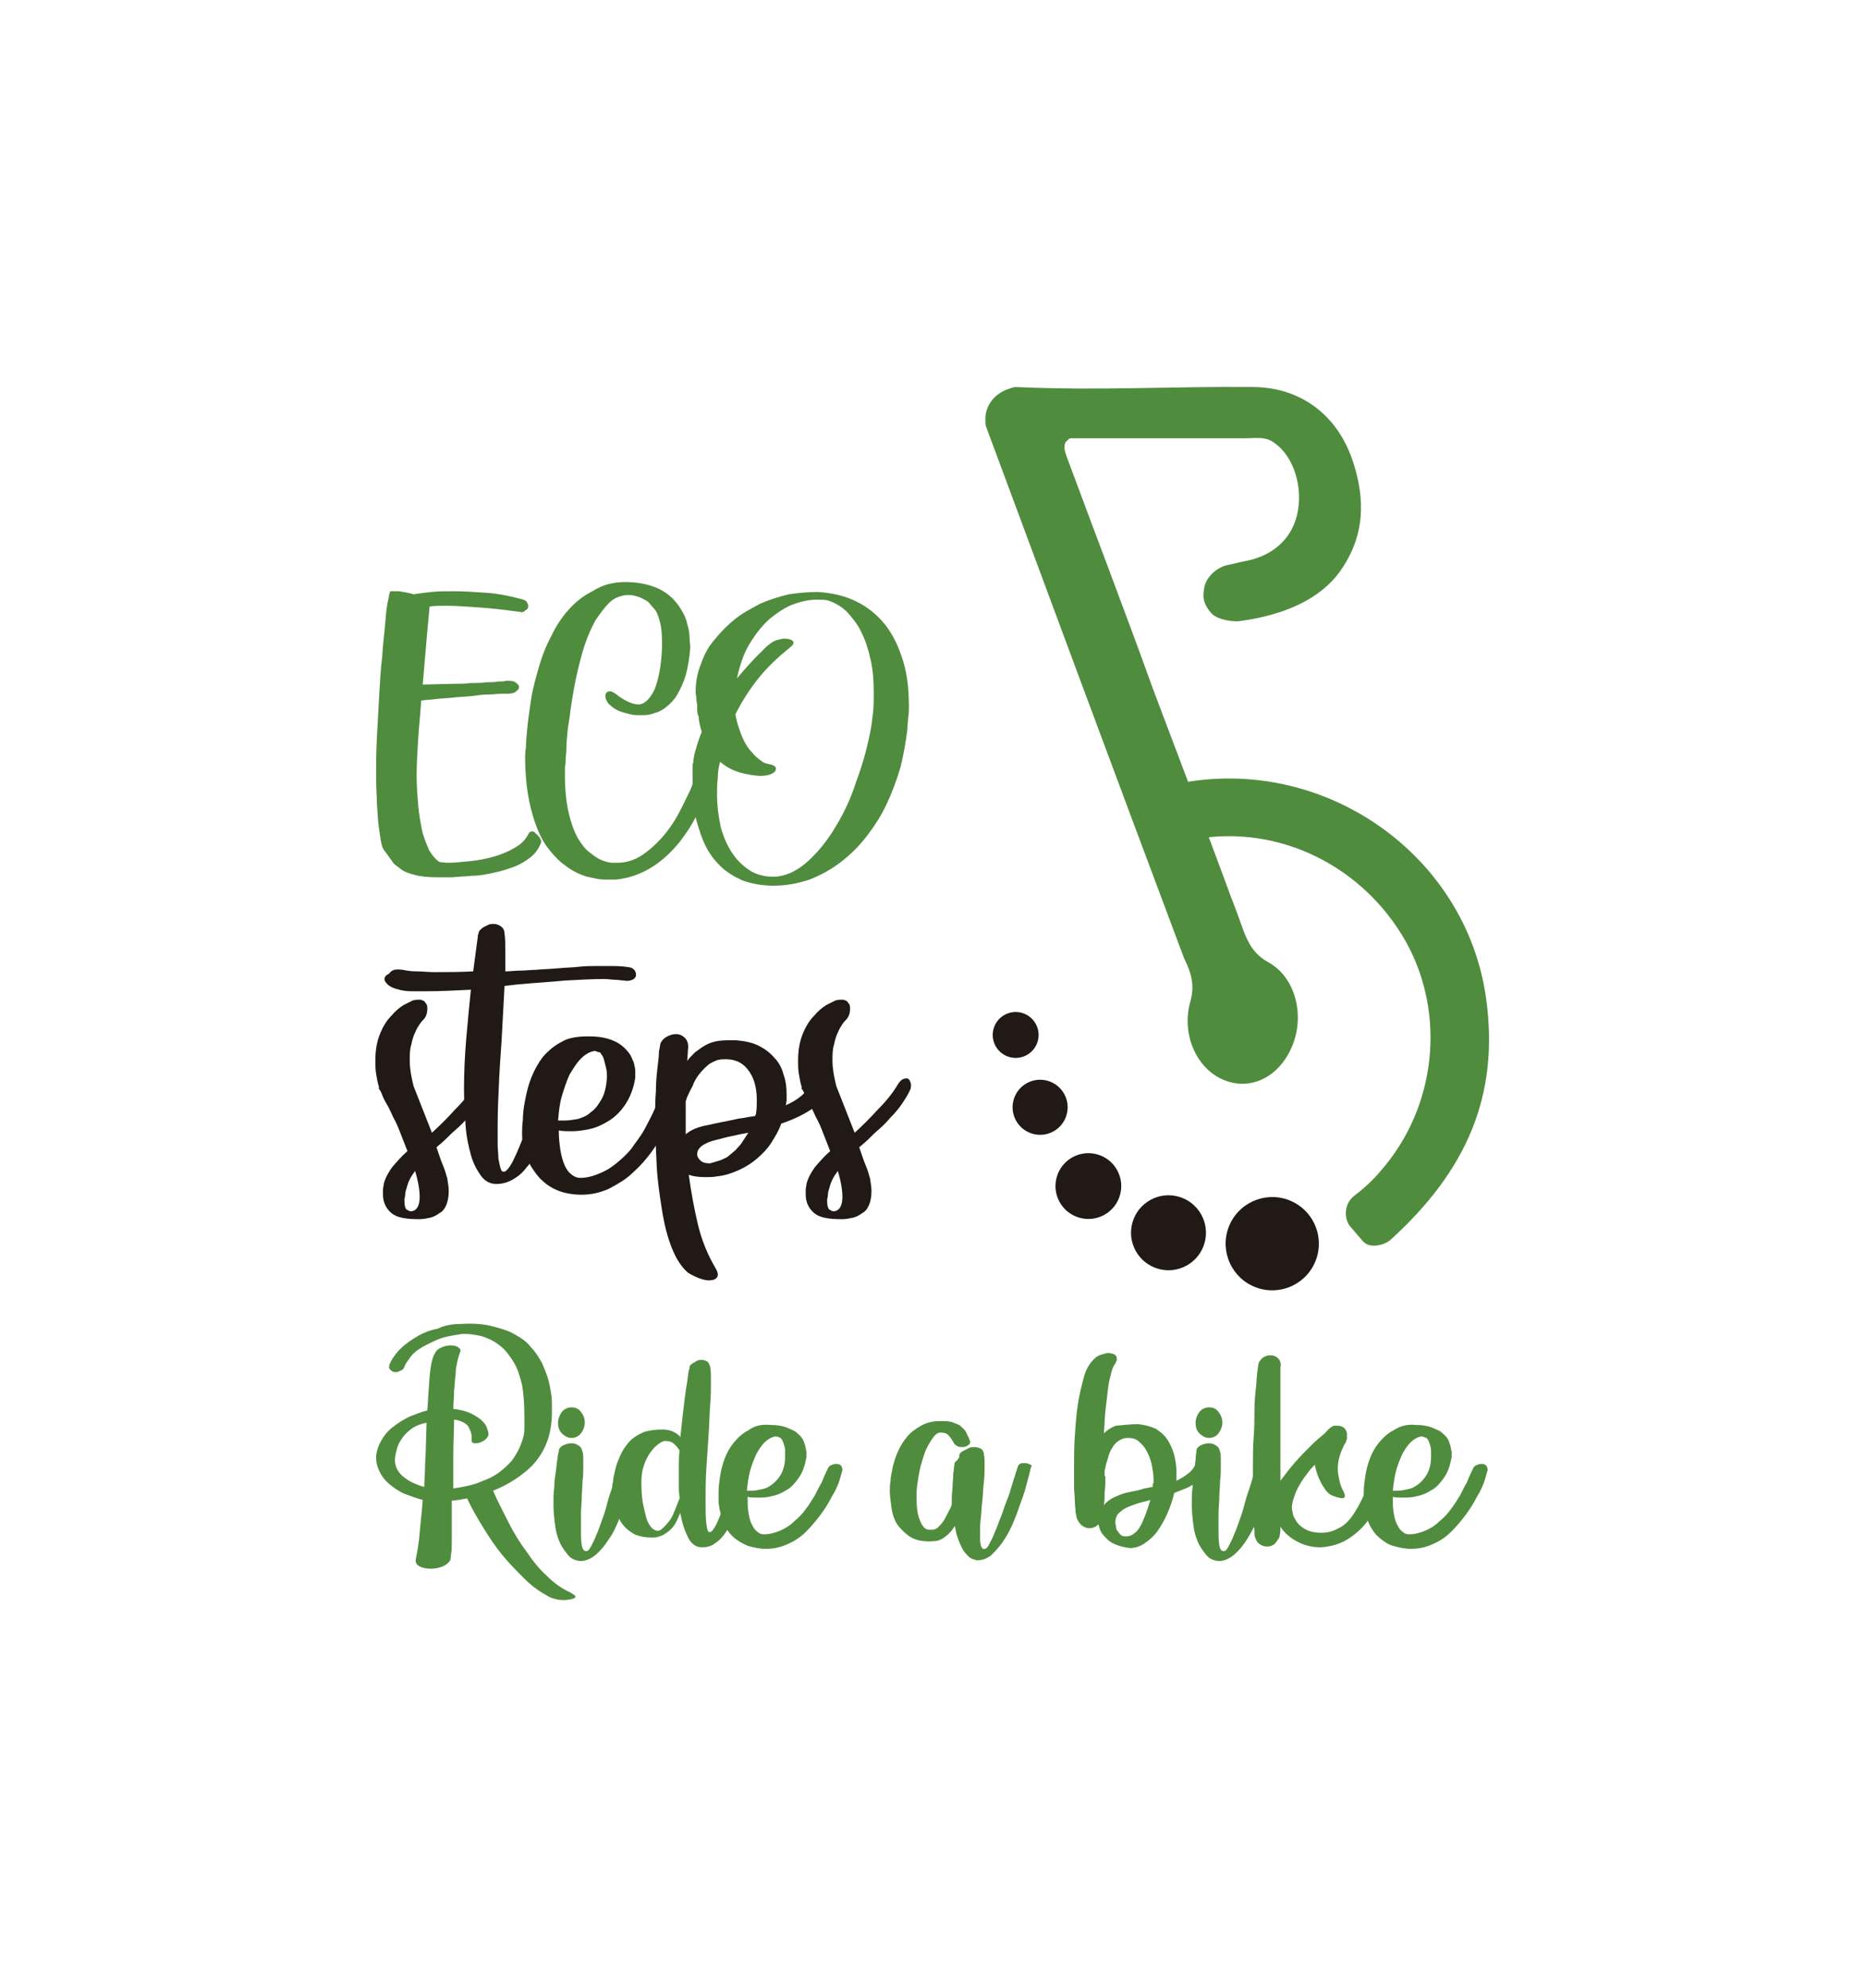 <?xml version="1.0" encoding="utf-8"?>
<!-- Generator: Adobe Illustrator 21.1.0, SVG Export Plug-In . SVG Version: 6.00 Build 0)  -->
<svg version="1.1" id="Layer_1" xmlns="http://www.w3.org/2000/svg" xmlns:xlink="http://www.w3.org/1999/xlink" x="0px" y="0px"
	 viewBox="0 0 244.1 259.9" style="enable-background:new 0 0 244.1 259.9;" xml:space="preserve">
<style type="text/css">
	.st0{fill:#508C3E;}
	.st1{fill:#201916;}
</style>
<g>
	<g>
		<path class="st0" d="M51.1,77.3c0.1,0,0.5,0,1.1,0c0.6,0.1,1.3,0.2,1.9,0.4c0.6-0.1,1.4-0.2,2.3-0.3c0.9-0.1,1.9-0.1,2.9-0.1
			c1.4,0,2.8,0.1,4.3,0.2c1.5,0.1,3,0.4,4.5,0.8c0.4,0.1,0.7,0.2,0.8,0.4c0.1,0.2,0.2,0.3,0.2,0.5c0,0.3-0.1,0.5-0.4,0.6
			C68.6,80,68.3,80.1,68,80c-2.2-0.3-4-0.5-5.6-0.6c-1.5-0.1-2.8-0.2-3.9-0.2c-1,0-1.7,0-2.3,0.1c-0.1,1-0.2,2.1-0.3,3.2
			c-0.1,1.1-0.2,2.3-0.3,3.5l-0.3,3.5l4.2-0.1c0.7,0,1.4,0,2.1-0.1c0.7,0,1.4,0,2-0.1c0.6,0,1.1,0,1.6-0.1c0.5,0,0.8,0,1-0.1
			c0.5,0,0.9,0,1.2,0.2c0.3,0.2,0.5,0.4,0.5,0.6c0,0.2-0.1,0.4-0.4,0.6c-0.2,0.2-0.6,0.3-1.1,0.3c-0.1,0-0.4,0-0.8,0
			c-0.5,0-1,0.1-1.7,0.1c-0.7,0-1.4,0.1-2.2,0.2c-0.8,0.1-1.6,0.1-2.4,0.2c-0.8,0.1-1.6,0.1-2.3,0.2c-0.7,0.1-1.4,0.1-1.9,0.2
			c-0.1,1.7-0.3,3.4-0.4,5.1c-0.1,1.7-0.2,3.3-0.2,4.7c0,1.3,0.1,2.6,0.2,3.8c0.1,1.2,0.3,2.3,0.5,3.3c0.2,1,0.6,1.8,0.9,2.6
			c0.4,0.7,0.9,1.3,1.4,1.6c0.1,0,0.5,0.1,1.2,0.1c0.7,0,1.6-0.1,2.7-0.2c1.1-0.1,2.1-0.3,3.2-0.6c1-0.3,2-0.7,2.8-1.2
			c0.9-0.5,1.4-1.1,1.8-1.9c0.1-0.1,0.2-0.2,0.4-0.2c0.2,0,0.4,0.1,0.5,0.3c0.2,0.1,0.3,0.3,0.5,0.5c0.1,0.2,0.2,0.4,0.2,0.6
			c-0.3,0.8-0.7,1.4-1.3,1.9c-0.6,0.5-1.4,1-2.2,1.3c-0.8,0.3-1.7,0.6-2.7,0.8c-0.9,0.2-1.9,0.4-2.8,0.4c-0.9,0.1-1.8,0.1-2.6,0.2
			c-0.8,0-1.5,0-2,0c-1.2,0-2.2-0.1-2.9-0.3c-0.8-0.2-1.4-0.4-1.9-0.8s-0.9-0.6-1.1-1c-0.3-0.4-0.5-0.7-0.8-1.1v0l-0.3-0.4
			c-0.2-0.3-0.3-0.7-0.4-1.3c-0.1-0.6-0.2-1.3-0.3-2.1c-0.1-0.8-0.1-1.7-0.2-2.7c0-1-0.1-2.1-0.1-3.2c0-1.7,0-3.4,0.1-5.3
			c0.1-1.9,0.2-3.7,0.3-5.5c0.1-1.8,0.2-3.5,0.4-5.2c0.1-1.7,0.3-3.1,0.4-4.4c0.1-1.3,0.2-2.3,0.4-3C50.9,77.7,51,77.3,51.1,77.3z"
			/>
		<path class="st0" d="M81.8,76.1c1.3,0,2.5,0.2,3.4,0.5c1,0.3,1.8,0.8,2.4,1.3c0.6,0.5,1.1,1.1,1.5,1.8c0.4,0.6,0.7,1.3,0.8,1.9
			c0.2,0.6,0.3,1.2,0.3,1.7c0,0.5,0.1,1,0.1,1.3c-0.1,1.4-0.3,2.6-0.6,3.7c-0.3,1-0.7,1.8-1.1,2.5c-0.4,0.7-0.9,1.2-1.4,1.6
			c-0.5,0.4-1,0.7-1.5,0.8c-0.5,0.2-1,0.3-1.4,0.3c-0.4,0-0.8,0-1,0c-0.6,0-1.2-0.2-1.9-0.4c-0.7-0.2-1.3-0.6-1.8-1.1
			c-0.1-0.1-0.2-0.3-0.3-0.5c-0.1-0.2-0.1-0.4-0.1-0.5c0-0.3,0.1-0.5,0.4-0.6c0.3-0.1,0.7,0.1,1.3,0.6c1,0.7,1.9,1.1,2.6,1.1
			c0.8,0,1.5-0.7,2.1-1.9c0.5-1.2,0.9-3,1-5.5c0-0.1,0-0.3,0-0.5c0-0.2,0-0.3,0-0.4c0-1-0.1-1.9-0.3-2.6c-0.2-0.7-0.4-1.3-0.8-1.7
			s-0.6-0.8-1-1c-0.4-0.2-0.7-0.4-1.1-0.5c-0.3-0.1-0.7-0.2-0.9-0.2c-0.3,0-0.5,0-0.6,0c-0.8,0.1-1.6,0.4-2.2,1
			c-0.6,0.6-1.2,1.4-1.8,2.3c-0.5,0.9-1,2-1.4,3.2c-0.4,1.2-0.7,2.4-1,3.7s-0.5,2.5-0.7,3.7c-0.2,1.2-0.3,2.4-0.5,3.4
			c-0.1,1-0.2,1.9-0.2,2.6c0,0.7-0.1,1.2-0.1,1.5c0,0.3,0,0.7-0.1,1.1c0,0.4,0,0.7,0,1.1c0,2,0.2,3.6,0.5,4.9
			c0.3,1.3,0.7,2.4,1.2,3.3c0.5,0.8,1,1.5,1.6,1.9c0.6,0.5,1.1,0.8,1.6,1c0.5,0.2,1,0.3,1.3,0.3c0.4,0,0.6,0,0.7,0
			c1.2,0,2.3-0.4,3.2-1s1.8-1.4,2.6-2.3c0.8-0.9,1.5-1.9,2.1-3c0.6-1.1,1.1-2.2,1.6-3.2c0.4-1,0.8-2,1.1-2.9c0.3-0.9,0.5-1.6,0.6-2
			l0.2-0.7c0.1-0.2,0.3-0.3,0.5-0.3c0.2-0.1,0.4-0.1,0.6-0.1c0.2,0,0.4,0.1,0.5,0.2c0.1,0.1,0.2,0.3,0.1,0.5c0,0.1-0.1,0.6-0.3,1.4
			c-0.1,0.8-0.4,1.8-0.8,3c-0.4,1.2-0.9,2.5-1.5,3.8c-0.6,1.4-1.5,2.7-2.4,3.9c-1,1.2-2.1,2.3-3.5,3.2c-1.4,0.9-3,1.5-4.8,1.7
			c-0.3,0-0.8,0-1.5,0c-0.7,0-1.5-0.2-2.4-0.4c-0.9-0.3-1.8-0.7-2.7-1.4c-0.9-0.6-1.8-1.6-2.6-2.7c-0.8-1.2-1.4-2.7-1.9-4.6
			c-0.5-1.9-0.8-4.2-0.8-6.9c0-0.2,0-0.6,0.1-1.3c0-0.7,0.1-1.6,0.2-2.7c0.1-1.1,0.3-2.3,0.5-3.7c0.2-1.3,0.6-2.7,1-4.1
			c0.4-1.4,0.9-2.7,1.6-4c0.6-1.3,1.4-2.5,2.3-3.5c0.9-1,1.9-1.8,3.1-2.4C78.9,76.4,80.3,76.1,81.8,76.1z"/>
		<path class="st0" d="M91.2,92.5c0,0,0-0.1,0-0.1c0,0,0-0.1,0-0.1c0-0.3-0.1-0.6-0.1-0.9c0-0.3-0.1-0.6-0.1-0.9
			c0-1.3,0.2-2.5,0.7-3.7c0.4-1.2,1-2.3,1.8-3.2c0.8-1,1.7-1.9,2.7-2.7c1-0.8,2.2-1.4,3.3-2c1.2-0.5,2.4-0.9,3.7-1.2
			c1.3-0.2,2.6-0.3,3.8-0.3c1.6,0.1,3.1,0.4,4.5,1c1.4,0.6,2.7,1.5,3.8,2.7c1.1,1.2,2,2.8,2.6,4.6c0.7,1.9,1,4.1,1,6.7
			c0,0.5,0,0.9-0.1,1.4c0,0.5-0.1,1-0.1,1.5c-0.2,1.7-0.5,3.4-0.9,5c-0.5,1.7-1.1,3.3-1.8,4.8c-0.7,1.5-1.6,2.9-2.6,4.2
			c-1,1.3-2.1,2.4-3.4,3.4s-2.6,1.7-4.1,2.3c-1.5,0.5-3.1,0.8-4.7,0.8c-1.6,0-3-0.3-4.1-0.7c-1.1-0.5-2.1-1.1-2.9-1.9
			c-0.8-0.8-1.4-1.6-1.9-2.6c-0.5-1-0.8-2-1.1-3c-0.3-1-0.4-2-0.5-3c-0.1-1-0.1-1.8-0.1-2.6c0-0.6,0-1.1,0-1.5c0-0.4,0-0.7,0.1-0.8
			v0c0-0.7,0.2-1.3,0.4-2c0.2-0.7,0.4-1.3,0.7-2c-0.2-0.7-0.4-1.4-0.4-2C91.2,93.3,91.2,92.9,91.2,92.5z M98.9,101.4
			c-1-0.1-1.9-0.3-2.7-0.6c-0.8-0.3-1.4-0.7-2-1.2c-0.2,0.7-0.3,1.4-0.3,2.1c-0.1,0.7-0.1,1.4-0.1,2.1c0,1.6,0.2,3,0.5,4.4
			c0.4,1.4,0.9,2.5,1.6,3.5c0.7,1,1.5,1.7,2.5,2.3c1,0.5,2.1,0.7,3.3,0.6c1.5-0.2,2.8-0.9,4.1-2.1c1.3-1.2,2.5-2.7,3.5-4.4
			c1.1-1.8,2-3.7,2.7-5.9c0.8-2.1,1.4-4.3,1.8-6.3c0.2-0.9,0.3-1.8,0.4-2.7c0.1-0.9,0.1-1.8,0.1-2.6c0-1.5-0.1-3-0.4-4.3
			c-0.3-1.4-0.7-2.6-1.2-3.6c-0.5-1.1-1.2-1.9-1.9-2.7c-0.7-0.7-1.6-1.2-2.5-1.5c-0.5-0.1-0.9-0.1-1.4-0.1c-1,0-2,0.2-3.1,0.6
			c-1.1,0.4-2.1,1.1-3.1,1.9c-1,0.9-1.8,1.9-2.6,3.2c-0.8,1.3-1.3,2.8-1.7,4.6c1-1.2,1.9-2.2,2.8-3.1c0.8-0.8,1.3-1.3,1.5-1.4
			c0.2-0.2,0.6-0.4,0.9-0.5c0.4-0.1,0.7-0.2,1-0.2c0.5,0,0.9,0.1,1.1,0.3c0.2,0.2,0.1,0.5-0.3,0.8c-1.6,1.3-3,2.6-4.2,4.1
			c-1.2,1.5-2.2,3.1-3,4.7c0.1,0.5,0.2,1,0.4,1.6c0.2,0.6,0.4,1.2,0.7,1.8c0.3,0.6,0.6,1.1,1.1,1.6c0.4,0.5,0.9,0.9,1.5,1.3
			c0.1,0,0.2,0.1,0.3,0.1c0.1,0,0.2,0.1,0.4,0.1c0.3,0.1,0.5,0.1,0.6,0.2c0.2,0.1,0.3,0.2,0.3,0.4c0,0.3-0.2,0.5-0.6,0.7
			C100.4,101.4,99.7,101.5,98.9,101.4z"/>
	</g>
	<g>
		<path class="st1" d="M54,130.8c0.4-0.1,0.7-0.1,0.9-0.1c0.2,0,0.4,0.1,0.6,0.2c0.1,0.1,0.2,0.3,0.3,0.4c0.1,0.2,0.1,0.4,0.1,0.6
			c0,0.6-0.2,1.1-0.5,1.4c-0.1,0.1-0.3,0.3-0.5,0.6c-0.2,0.3-0.4,0.6-0.6,1.1c-0.2,0.4-0.4,1-0.5,1.6c-0.2,0.6-0.2,1.3-0.2,2.1
			c0,1,0.2,2.1,0.5,3.3v0l2.4,6.1c1-0.9,2-1.9,3-3c1.1-1.1,2-2.2,2.7-3.4c0.2-0.3,0.4-0.5,0.6-0.6c0.2-0.1,0.4-0.1,0.6-0.1
			c0.2,0.1,0.3,0.2,0.4,0.5c0.1,0.2,0.1,0.6,0,0.9c-0.3,0.7-0.7,1.3-1.1,1.9c-0.4,0.6-0.9,1.2-1.5,1.8c-0.5,0.6-1.1,1.2-1.7,1.7
			c-0.6,0.5-1.1,1.1-1.7,1.6l-0.7,0.6c0.3,0.9,0.6,1.8,0.9,2.5c0.3,0.7,0.4,1.3,0.5,1.5c0.1,0.7,0.2,1.2,0.2,1.7
			c0,0.7-0.1,1.3-0.3,1.8c-0.2,0.5-0.5,0.9-0.9,1.1c-0.4,0.3-0.8,0.5-1.2,0.6c-0.5,0.1-0.9,0.2-1.5,0.2c-1.7,0-2.9-0.2-3.6-0.8
			c-0.7-0.6-1.1-1.4-1.1-2.4c0-0.2,0-0.4,0-0.7c0-0.2,0.1-0.5,0.1-0.7c0.2-0.8,0.6-1.5,1.1-2.2c0.6-0.7,1.2-1.4,2-2.1
			c-0.3-0.8-0.6-1.5-0.9-2.3c-0.3-0.8-0.6-1.5-1-2.2c-0.3-0.7-0.6-1.3-0.9-1.8c-0.3-0.5-0.5-1-0.6-1.3c-0.1-0.2-0.2-0.4-0.3-0.5
			c-0.1-0.2-0.1-0.2,0-0.2c-0.2-0.6-0.3-1.2-0.4-1.8c-0.1-0.6-0.1-1.2-0.1-1.7c0-1.4,0.2-2.5,0.6-3.5c0.4-1,0.9-1.8,1.5-2.4
			c0.5-0.6,1.1-1.1,1.6-1.4C53.4,131.1,53.8,130.9,54,130.8L54,130.8z M54.9,156.5c0-0.9-0.2-2.1-0.6-3.4c-0.3,0.4-0.5,0.7-0.7,1.1
			c-0.2,0.4-0.3,0.7-0.4,1.1c-0.1,0.3-0.2,0.6-0.2,0.9c0,0.3-0.1,0.5-0.1,0.7c0,0.7,0.1,1.2,0.4,1.3c0.3,0.2,0.5,0.2,0.8,0.1
			C54.6,158.1,54.9,157.5,54.9,156.5z"/>
		<path class="st1" d="M52.7,126.8c0.5,0.1,1,0.2,1.8,0.2c0.7,0,1.5,0.1,2.4,0.1c1.5,0,3.2,0,5-0.1l0.6-4.5c0-0.2,0-0.3,0.1-0.4
			c0-0.1,0-0.2,0-0.1c0-0.1,0.1-0.3,0.2-0.4c0.1-0.1,0.3-0.3,0.5-0.4c0.2-0.1,0.4-0.2,0.6-0.3c0.2-0.1,0.5-0.1,0.7-0.1
			c0.3,0,0.6,0.1,0.9,0.3c0.3,0.2,0.5,0.5,0.5,1c0.1,0.5,0.1,1.3,0.1,2.4c0,0.4,0,0.7,0,1.2c0,0.4,0,0.8,0,1.3c0.7,0,1.3-0.1,2-0.1
			c0.7,0,1.3-0.1,2-0.1c1-0.1,1.9-0.1,2.9-0.2c1-0.1,1.9-0.1,2.7-0.2c0.9-0.1,1.7-0.1,2.4-0.1c0.8,0,1.4,0,2,0
			c1.1,0,1.9,0.1,2.4,0.2c0.3,0.1,0.5,0.3,0.6,0.5c0.1,0.2,0.1,0.4,0.1,0.6c-0.1,0.2-0.2,0.4-0.5,0.5c-0.2,0.1-0.6,0.2-1,0.1
			c-0.4,0-0.8-0.1-1.2-0.1c-0.5,0-0.9-0.1-1.5-0.1c-1.5,0-3.2,0.1-5.1,0.2c-2,0.2-4,0.3-6.1,0.5l-1.8,0.2l-0.3,5.6
			c-0.1,2.2-0.3,4.3-0.4,6.5c-0.1,2.2-0.2,4.2-0.2,6c0,0.9,0,1.8,0,2.5c0,0.8,0.1,1.4,0.1,2c0.1,0.5,0.2,1,0.3,1.3
			c0.1,0.3,0.2,0.4,0.4,0.4c0.3,0,0.7-0.5,1.1-1.2c0.4-0.8,0.8-1.7,1.2-2.7s0.8-2.1,1.1-3.1c0.3-1.1,0.6-2,0.8-2.6
			c0-0.2,0.1-0.3,0.2-0.5c0.1-0.2,0.1-0.4,0.2-0.5c0.1-0.2,0.2-0.3,0.5-0.3c0.3,0,0.5,0,0.8,0c0.3,0,0.5,0.1,0.7,0.3
			c0.2,0.1,0.3,0.3,0.2,0.4c-0.1,0.1-0.2,0.4-0.3,0.8c-0.1,0.5-0.2,1.1-0.4,1.8c-0.2,0.7-0.4,1.5-0.7,2.3c-0.3,0.8-0.6,1.7-1,2.5
			c-0.4,0.8-0.8,1.6-1.4,2.2c-0.5,0.7-1.1,1.2-1.8,1.6c-0.7,0.4-1.4,0.6-2.2,0.6c-0.8,0-1.5-0.4-2-1.1c-0.5-0.7-1-1.6-1.3-2.7
			c-0.3-1.1-0.6-2.4-0.7-3.9c-0.1-1.5-0.2-3.1-0.2-4.7c0-2.2,0.1-4.4,0.3-6.7c0.2-2.3,0.4-4.4,0.6-6.3c-2.1,0.1-4,0.2-5.7,0.2
			c-0.8,0-1.5,0-2.1,0c-0.6,0-1.2-0.1-1.6-0.2h0.1c-0.6-0.1-1.1-0.3-1.5-0.6c-0.3-0.3-0.5-0.5-0.5-0.8c0-0.3,0.2-0.5,0.6-0.7
			C51.3,126.7,51.9,126.7,52.7,126.8z"/>
		<path class="st1" d="M77,135.5c1,0,1.8,0.1,2.5,0.3c0.7,0.2,1.3,0.5,1.7,0.8c0.4,0.3,0.8,0.7,1.1,1.1c0.3,0.4,0.4,0.8,0.6,1.2
			c0.1,0.4,0.2,0.8,0.2,1.1c0,0.4,0,0.6,0,0.9c-0.2,1.4-0.7,2.6-1.3,3.5c-0.6,0.9-1.3,1.6-2.1,2.1c-0.8,0.5-1.6,0.9-2.5,1.1
			c-0.9,0.2-1.7,0.3-2.4,0.3c-0.7,0-1.2,0-1.7-0.1v0.2c0,0.8,0.1,1.6,0.2,2.3c0.1,0.7,0.3,1.4,0.5,1.9c0.2,0.5,0.5,1,0.9,1.3
			c0.3,0.3,0.8,0.5,1.2,0.5c1,0,1.9-0.3,2.8-0.7c0.9-0.4,1.6-0.9,2.4-1.6c0.7-0.6,1.4-1.3,1.9-2.1c0.6-0.8,1.1-1.5,1.5-2.3
			c0.4-0.8,0.8-1.5,1.1-2.2c0.3-0.7,0.6-1.3,0.8-1.7l0.3-0.8c0.1-0.2,0.3-0.3,0.6-0.4c0.3-0.1,0.5-0.1,0.8-0.1
			c0.3,0,0.5,0.1,0.6,0.2c0.2,0.1,0.2,0.4,0.2,0.7c-0.1,0.4-0.3,1-0.5,1.8c-0.3,0.8-0.7,1.7-1.2,2.7c-0.5,1-1.2,2-1.9,3
			c-0.7,1-1.6,2-2.5,2.8c-0.9,0.9-2,1.5-3.1,2.1c-1.1,0.5-2.3,0.8-3.6,0.8c-1.2,0-2.2-0.2-3-0.5c-0.8-0.3-1.6-0.8-2.1-1.3
			c-0.6-0.5-1-1.1-1.4-1.7c-0.4-0.6-0.6-1.2-0.8-1.8c-0.2-0.6-0.3-1.1-0.4-1.5c-0.1-0.4-0.1-0.8-0.1-1v-0.3c0-0.4,0-0.9,0.1-1.7
			c0-0.8,0.1-1.6,0.3-2.6s0.4-1.9,0.8-2.9c0.4-1,0.9-1.9,1.5-2.7c0.7-0.8,1.5-1.5,2.5-2C74.3,135.7,75.5,135.5,77,135.5z
			 M77.8,137.4c-0.7,0.1-1.3,0.5-1.8,1c-0.6,0.6-1,1.3-1.5,2.1c-0.4,0.9-0.7,1.8-1,2.8c-0.3,1-0.4,2.1-0.5,3.2c0.1,0,0.3,0,0.4,0
			c0.1,0,0.3,0,0.5,0c0.5,0,1.1-0.1,1.7-0.2c0.6-0.2,1.2-0.4,1.7-0.9c0.6-0.4,1-1,1.4-1.7c0.4-0.7,0.6-1.6,0.7-2.8
			c0-0.4,0-0.8-0.1-1.2c-0.1-0.4-0.2-0.8-0.3-1.2c-0.1-0.4-0.3-0.6-0.5-0.9C78.4,137.6,78.1,137.5,77.8,137.4z"/>
		<path class="st1" d="M96.2,136c1.2,0.1,2.2,0.3,3,0.7c0.8,0.4,1.5,0.9,2.1,1.6c0.6,0.6,1,1.4,1.2,2.2c0.3,0.8,0.4,1.7,0.4,2.6
			c0,0.2,0,0.5,0,0.7c0,0.3-0.1,0.5-0.1,0.7c0.7-0.3,1.4-0.7,2-1.2c0.6-0.5,1-1.1,1.3-1.8c0.1-0.3,0.3-0.5,0.7-0.6
			c0.3-0.1,0.6-0.2,0.9-0.2c0.3,0,0.6,0.1,0.9,0.3c0.3,0.2,0.3,0.4,0.2,0.8c-0.6,1.4-1.4,2.4-2.6,3.2c-1.2,0.8-2.5,1.4-4,1.9
			c-0.3,0.9-0.8,1.7-1.3,2.5c-0.5,0.8-1.2,1.5-1.9,2.1c-0.7,0.6-1.5,1.1-2.4,1.5c-0.9,0.4-1.8,0.7-2.8,0.8c-0.5,0.1-1,0.1-1.5,0.1
			c-0.9,0-1.6-0.1-2.2-0.3c0.3,2.2,0.7,4.4,1.2,6.5c0.5,2.1,1.3,4,2.3,5.7c0.3,0.5,0.4,0.9,0.2,1.2c-0.2,0.3-0.6,0.4-1.1,0.4
			c-0.3,0-0.8-0.1-1.3-0.3c-0.5-0.2-0.9-0.4-1.4-0.7c-0.8-0.7-1.5-1.7-2.1-3.2c-0.6-1.5-1-3.1-1.3-5c-0.3-1.9-0.6-3.8-0.7-5.9
			c-0.1-2.1-0.2-4.1-0.2-6c0-1.3,0-2.5,0.1-3.6c0-1.1,0.1-2.2,0.2-3c0.1-0.9,0.2-1.6,0.2-2.2c0.1-0.6,0.2-1,0.2-1.1
			c0.2-0.4,0.5-0.7,0.9-0.9c0.4-0.2,0.8-0.3,1.1-0.3c0.5,0,0.9,0.2,1.2,0.5c0.3,0.3,0.5,0.8,0.4,1.5l-0.1,1.5c0.3-0.4,0.6-0.7,1-1.1
			c0.4-0.3,0.8-0.6,1.3-0.9c0.5-0.3,1.1-0.5,1.7-0.6C94.6,136,95.4,136,96.2,136z M89.7,145.9c0,0.4,0,0.8,0,1.2s0,0.8,0,1.2
			c0.7-0.6,1.7-1,2.9-1.2c1.2-0.3,2.5-0.5,3.8-0.8c0.4-0.1,0.8-0.1,1.2-0.2c0.4-0.1,0.8-0.1,1.2-0.2l0.1-0.3
			c0.1-0.6,0.1-1.2,0.1-1.8c0-1.7-0.4-3-1.2-4c-0.8-1-1.9-1.4-3.3-1.3c-0.6,0-1.2,0.3-1.7,0.6c-0.5,0.4-0.9,0.8-1.3,1.3
			c-0.4,0.5-0.7,1-0.9,1.6c-0.3,0.5-0.5,1-0.7,1.4c0,0.1-0.1,0.2-0.1,0.3c0,0.1-0.1,0.2-0.1,0.3V145.9z M93.9,151.8
			c0.4-0.1,0.8-0.3,1.2-0.5c0.4-0.3,0.7-0.6,1.1-0.9c0.3-0.4,0.7-0.7,0.9-1.1c0.3-0.4,0.5-0.8,0.8-1.2l-1.1,0.2
			c-0.8,0.2-1.5,0.3-2.2,0.5c-0.7,0.2-1.3,0.3-1.8,0.5c-0.5,0.2-0.9,0.4-1.2,0.7c-0.3,0.3-0.4,0.6-0.4,0.9c0,0.3,0.1,0.5,0.4,0.8
			c0.3,0.3,0.7,0.4,1.3,0.4C93.2,152,93.6,151.9,93.9,151.8z"/>
		<path class="st1" d="M109.3,130.8c0.4-0.1,0.7-0.1,0.9-0.1c0.2,0,0.4,0.1,0.6,0.2c0.1,0.1,0.2,0.3,0.3,0.4
			c0.1,0.2,0.1,0.4,0.1,0.6c0,0.6-0.2,1.1-0.5,1.4c-0.1,0.1-0.3,0.3-0.5,0.6c-0.2,0.3-0.4,0.6-0.6,1.1c-0.2,0.4-0.4,1-0.5,1.6
			c-0.2,0.6-0.2,1.3-0.2,2.1c0,1,0.2,2.1,0.5,3.3v0l2.4,6.1c1-0.9,2-1.9,3-3c1.1-1.1,2-2.2,2.7-3.4c0.2-0.3,0.4-0.5,0.6-0.6
			c0.2-0.1,0.4-0.1,0.6-0.1c0.2,0.1,0.3,0.2,0.4,0.5c0.1,0.2,0.1,0.6,0,0.9c-0.3,0.7-0.7,1.3-1.1,1.9c-0.4,0.6-0.9,1.2-1.5,1.8
			c-0.5,0.6-1.1,1.2-1.7,1.7c-0.6,0.5-1.1,1.1-1.7,1.6l-0.7,0.6c0.3,0.9,0.6,1.8,0.9,2.5c0.3,0.7,0.4,1.3,0.5,1.5
			c0.1,0.7,0.2,1.2,0.2,1.7c0,0.7-0.1,1.3-0.3,1.8c-0.2,0.5-0.5,0.9-0.9,1.1c-0.4,0.3-0.8,0.5-1.2,0.6c-0.5,0.1-0.9,0.2-1.5,0.2
			c-1.7,0-2.9-0.2-3.6-0.8c-0.7-0.6-1.1-1.4-1.1-2.4c0-0.2,0-0.4,0-0.7c0-0.2,0.1-0.5,0.1-0.7c0.2-0.8,0.6-1.5,1.1-2.2
			c0.6-0.7,1.2-1.4,2-2.1c-0.3-0.8-0.6-1.5-0.9-2.3c-0.3-0.8-0.6-1.5-1-2.2c-0.3-0.7-0.6-1.3-0.9-1.8c-0.3-0.5-0.5-1-0.6-1.3
			c-0.1-0.2-0.2-0.4-0.3-0.5c-0.1-0.2-0.1-0.2,0-0.2c-0.2-0.6-0.3-1.2-0.4-1.8c-0.1-0.6-0.1-1.2-0.1-1.7c0-1.4,0.2-2.5,0.6-3.5
			c0.4-1,0.9-1.8,1.5-2.4c0.5-0.6,1.1-1.1,1.6-1.4C108.7,131.1,109.1,130.9,109.3,130.8L109.3,130.8z M110.2,156.5
			c0-0.9-0.2-2.1-0.6-3.4c-0.3,0.4-0.5,0.7-0.7,1.1c-0.2,0.4-0.3,0.7-0.4,1.1c-0.1,0.3-0.2,0.6-0.2,0.9c0,0.3-0.1,0.5-0.1,0.7
			c0,0.7,0.1,1.2,0.4,1.3c0.3,0.2,0.5,0.2,0.8,0.1C109.9,158.1,110.2,157.5,110.2,156.5z"/>
	</g>
	<g>
		<path class="st0" d="M60.3,173.1c1.6-0.1,3,0,4.1,0.3c1.2,0.3,2.2,0.6,3,1.1c0.9,0.5,1.6,1,2.1,1.7c0.6,0.6,1,1.3,1.4,2
			c0.3,0.7,0.6,1.4,0.8,2.1c0.2,0.7,0.3,1.3,0.4,1.9c0.1,0.6,0.1,1.1,0.1,1.5s0,0.7,0,0.9c0,1.4-0.2,2.7-0.6,3.8
			c-0.4,1.1-1,2.1-1.7,2.9c-0.7,0.8-1.6,1.5-2.5,2.1c-0.9,0.6-1.9,1.1-2.9,1.5c0.6,1.4,1.3,2.7,2,4.1c0.7,1.4,1.5,2.7,2.4,3.9
			c0.8,1.2,1.7,2.3,2.7,3.2c0.9,0.9,1.9,1.6,3,2.1c0.3,0.2,0.5,0.3,0.6,0.4c0.1,0.1,0.1,0.2,0,0.3c-0.1,0.1-0.2,0.1-0.5,0.2
			c-0.2,0-0.5,0.1-0.8,0.1c-0.3,0-0.7,0-1.1-0.1c-0.4-0.1-0.8-0.2-1.1-0.4c-1.1-0.6-2.1-1.3-3.1-2.3s-2-2-2.9-3.1
			c-0.9-1.1-1.7-2.3-2.5-3.6c-0.8-1.3-1.5-2.5-2.1-3.8c-0.4,0.1-0.7,0.1-1,0.2c-0.3,0-0.7,0.1-1,0.1c0,1,0,2,0,2.9
			c0,0.9,0,1.7,0,2.4c0,0.7,0,1.3-0.1,1.7c0,0.4-0.1,0.7-0.1,0.8c-0.2,0.3-0.5,0.6-1,0.8c-0.5,0.2-1,0.3-1.5,0.3
			c-0.6,0-1.1-0.1-1.5-0.3c-0.4-0.2-0.6-0.5-0.5-1c0.2-1,0.4-2.1,0.5-3.4c0.1-1.3,0.3-2.8,0.4-4.3c-0.8-0.2-1.6-0.5-2.4-0.8
			c-0.7-0.3-1.4-0.8-1.9-1.2c-0.6-0.5-1-1-1.3-1.6c-0.3-0.6-0.5-1.2-0.5-1.9c0-0.8,0.3-1.6,0.7-2.3c0.4-0.7,0.9-1.3,1.6-1.8
			c0.6-0.5,1.3-0.9,2.1-1.3c0.8-0.3,1.5-0.6,2.3-0.8c0.1-1.6,0.2-3.1,0.3-4.4s0.3-2.3,0.6-2.9c0.2-0.4,0.4-0.7,0.9-0.9
			c0.4-0.2,0.8-0.3,1.3-0.3c0.4,0,0.8,0.1,1,0.3c0.3,0.2,0.3,0.4,0.1,0.8c-0.1,0.3-0.2,0.7-0.3,1.1c-0.1,0.5-0.2,1-0.2,1.6
			c-0.1,0.6-0.1,1.3-0.2,2.1c0,0.8-0.1,1.6-0.1,2.4c0.9,0.1,1.7,0.3,2.3,0.6c0.6,0.3,1.1,0.6,1.4,0.9c0.3,0.3,0.6,0.6,0.7,1
			c0.1,0.3,0.2,0.6,0.2,0.8c0,0.3-0.2,0.5-0.4,0.7s-0.5,0.3-0.7,0.4c-0.3,0.1-0.5,0.1-0.7,0.1c-0.2,0-0.3-0.1-0.4-0.2
			c0-0.1,0-0.2,0-0.3s0-0.2,0-0.3c0-0.5-0.2-1-0.5-1.5c-0.4-0.4-1-0.7-1.8-0.8c0,1.5-0.1,3-0.1,4.5c0,1.5,0,3,0,4.5
			c1.5-0.2,2.8-0.5,3.9-1c1.1-0.4,1.9-0.9,2.6-1.5c0.7-0.6,1.3-1.2,1.6-1.8c0.4-0.6,0.7-1.3,0.9-1.9c0.2-0.6,0.3-1.1,0.3-1.6
			c0-0.5,0-0.9,0-1.1v-0.3c0-1.7-0.1-3.1-0.3-4.3c-0.3-1.2-0.6-2.2-1.1-3c-0.5-0.8-1-1.5-1.6-2c-0.6-0.5-1.2-0.9-1.8-1.1
			c-0.6-0.3-1.2-0.4-1.8-0.5c-0.6-0.1-1.1-0.1-1.5-0.1c-1.4,0.2-2.5,0.4-3.4,0.8c-0.9,0.4-1.7,0.8-2.3,1.2c-0.6,0.4-1,0.8-1.3,1.3
			c-0.3,0.4-0.5,0.7-0.6,1c0,0.1-0.1,0.1-0.1,0.2s-0.1,0.1-0.1,0.1c0,0.1-0.1,0.1-0.1,0.1h0c-0.1,0.1-0.3,0.1-0.4,0.2
			c-0.2,0.1-0.4,0.1-0.5,0.1c-0.2,0-0.4-0.1-0.5-0.2c-0.2-0.1-0.3-0.3-0.3-0.5c0-0.1,0-0.3,0.2-0.6c0.1-0.3,0.4-0.7,0.7-1.1
			c0.3-0.4,0.7-0.8,1.2-1.2c0.5-0.4,1.1-0.8,1.8-1.2c0.7-0.4,1.5-0.7,2.5-0.9C58.1,173.3,59.1,173.1,60.3,173.1z M55.8,186
			c-0.9,0.2-1.6,0.5-2.1,0.9c-0.5,0.4-0.9,0.8-1.2,1.3c-0.3,0.4-0.5,0.9-0.6,1.3c-0.1,0.4-0.2,0.8-0.2,1c-0.1,0.5,0,1,0.2,1.5
			c0.2,0.4,0.5,0.8,0.9,1.1s0.8,0.6,1.3,0.8c0.5,0.2,0.9,0.4,1.4,0.5c0-0.8,0.1-1.7,0.1-2.5c0-0.8,0.1-1.7,0.1-2.5L55.8,186z"/>
		<path class="st0" d="M73.1,189.8c0-0.1,0-0.1,0-0.1c0-0.3,0.2-0.5,0.5-0.7c0.4-0.2,0.8-0.3,1.2-0.3c0.3,0,0.6,0.1,0.9,0.3
			c0.3,0.2,0.4,0.4,0.5,0.8c0.1,0.3,0.1,0.5,0.1,0.9c0,0.3,0,0.6,0,1c0,0.6,0,1.3-0.1,2c0,0.7-0.1,1.4-0.1,2.1
			c0,0.7-0.1,1.4-0.1,2.1c0,0.7,0,1.3,0,1.9c0,0.9,0,1.6,0.1,2.2c0.1,0.6,0.3,0.8,0.6,0.8c0.2,0,0.4-0.2,0.6-0.6
			c0.2-0.4,0.5-0.9,0.7-1.5c0.3-0.6,0.5-1.3,0.8-2.1c0.3-0.8,0.5-1.5,0.7-2.3c0.2-0.8,0.5-1.5,0.7-2.2c0.2-0.7,0.4-1.3,0.5-1.8
			l0.4-1.2c0.1-0.2,0.2-0.3,0.4-0.4c0.2-0.1,0.4-0.1,0.6-0.1c0.2,0,0.4,0.1,0.5,0.2c0.2,0.1,0.2,0.3,0.2,0.5c0,0.4-0.1,1-0.2,1.8
			c-0.1,0.8-0.3,1.7-0.6,2.6c-0.3,0.9-0.6,1.9-1,2.9c-0.4,1-0.8,1.9-1.4,2.7c-0.5,0.8-1.1,1.5-1.7,2c-0.6,0.5-1.3,0.8-2,0.8
			c-0.7-0.1-1.2-0.3-1.6-0.8c-0.4-0.5-0.8-1-1.1-1.7c-0.3-0.7-0.5-1.4-0.6-2.3c-0.1-0.8-0.2-1.7-0.2-2.6c0-0.8,0-1.5,0.1-2.2
			c0-0.7,0.1-1.4,0.2-2c0.1-0.6,0.1-1.1,0.2-1.6C73,190.3,73,190,73.1,189.8z M73,186c0-0.5,0.2-1,0.5-1.4c0.3-0.4,0.8-0.6,1.3-0.6
			c0.5,0,0.9,0.2,1.2,0.6c0.3,0.4,0.5,0.8,0.5,1.4c0,0.5-0.2,1-0.5,1.4c-0.3,0.4-0.8,0.6-1.2,0.6c-0.5,0-0.9-0.2-1.3-0.6
			C73.1,187,73,186.5,73,186z"/>
		<path class="st0" d="M86.7,186.9c0.5,0,1,0.1,1.4,0.3c0.4,0.2,0.7,0.4,0.9,0.7c0.1-1,0.2-1.9,0.3-2.8c0.1-0.9,0.2-1.7,0.3-2.5
			c0.1-0.8,0.2-1.4,0.3-2c0.1-0.6,0.1-1,0.2-1.4c0-0.1,0.1-0.2,0.1-0.3c0-0.1,0-0.1,0-0.1c0-0.1,0-0.2,0.1-0.3
			c0.1-0.1,0.2-0.2,0.4-0.3c0.2-0.1,0.3-0.2,0.5-0.3c0.2-0.1,0.4-0.1,0.6-0.1c0.3,0,0.5,0.1,0.7,0.2s0.3,0.4,0.4,0.7
			c0.1,0.4,0.1,1.1,0.1,1.9c0,0.9,0,1.9-0.1,3.1c-0.1,1.2-0.1,2.5-0.2,3.8c-0.1,1.5-0.2,3-0.3,4.5c-0.1,1.5-0.1,2.9-0.1,4.1
			c0,1.3,0,2.3,0.1,3.1c0.1,0.8,0.2,1.2,0.5,1.1c0.2,0,0.5-0.4,0.8-1c0.3-0.6,0.6-1.4,0.9-2.2s0.6-1.7,0.8-2.6
			c0.3-0.9,0.5-1.6,0.6-2.2l0.3-1.1c0.1-0.1,0.2-0.2,0.4-0.3c0.2,0,0.4,0,0.6,0c0.2,0,0.4,0.1,0.5,0.2c0.2,0.1,0.2,0.2,0.1,0.3
			c0,0,0,0.1,0,0.3s-0.1,0.3-0.1,0.5c-0.1,0.5-0.2,1.1-0.4,1.7c-0.2,0.7-0.3,1.4-0.6,2.2c-0.2,0.8-0.5,1.5-0.8,2.3
			c-0.3,0.8-0.7,1.4-1.1,2c-0.4,0.6-0.9,1.1-1.4,1.4c-0.5,0.4-1.1,0.5-1.7,0.5c-0.8,0-1.4-0.5-1.8-1.3c-0.4-0.8-0.8-1.9-1-3.2
			c-0.2,0.4-0.3,0.7-0.5,1.1c-0.2,0.4-0.4,0.7-0.7,1c-0.3,0.3-0.6,0.5-0.9,0.7c-0.3,0.2-0.7,0.3-1.1,0.4c-1.1,0.1-2.1-0.1-2.8-0.4
			c-0.7-0.4-1.3-0.9-1.7-1.5c-0.4-0.6-0.7-1.3-0.9-2.1c-0.2-0.8-0.3-1.5-0.3-2.1c0-0.2,0-0.4,0-0.6c0-0.2,0-0.4,0.1-0.5
			c0,0,0-0.1,0-0.1c0,0,0-0.1,0-0.1c0-0.3,0.1-0.6,0.2-1.1c0.1-0.4,0.2-0.9,0.4-1.4c0.2-0.5,0.4-1,0.7-1.5c0.3-0.5,0.7-1,1.1-1.4
			c0.5-0.4,1-0.7,1.7-1C85,187,85.8,186.9,86.7,186.9z M88.8,193.4c0-0.6,0-1.2,0-1.8c0-0.6,0-1.2,0.1-1.9c-0.1-0.3-0.4-0.6-0.7-0.9
			c-0.3-0.3-0.7-0.4-1.2-0.4c-0.3,0-0.6,0.2-1,0.5c-0.4,0.3-0.7,0.7-1,1.1c-0.3,0.5-0.6,1-0.8,1.7c-0.2,0.6-0.3,1.3-0.3,2.1
			c0,1.3,0.1,2.4,0.3,3.2c0.2,0.8,0.3,1.4,0.5,1.9c0.2,0.4,0.4,0.7,0.6,0.9c0.2,0.2,0.3,0.2,0.5,0.3c0.3,0.1,0.6,0,0.9-0.3
			c0.3-0.3,0.6-0.6,0.9-1c0.3-0.4,0.5-0.9,0.7-1.4c0.2-0.5,0.4-1,0.6-1.5c0-0.4-0.1-0.7-0.1-1.1C88.8,194.2,88.8,193.8,88.8,193.4z"
			/>
		<path class="st0" d="M100.8,186.3c0.8,0,1.4,0.1,2,0.3c0.5,0.2,1,0.4,1.3,0.6c0.3,0.3,0.6,0.5,0.8,0.8c0.2,0.3,0.3,0.6,0.4,0.9
			c0.1,0.3,0.1,0.6,0.2,0.9c0,0.3,0,0.5,0,0.7c-0.2,1.1-0.5,2-1,2.7c-0.5,0.7-1,1.3-1.6,1.6c-0.6,0.4-1.3,0.7-1.9,0.8
			c-0.7,0.2-1.3,0.2-1.9,0.2c-0.5,0-1,0-1.3-0.1v0.2c0,0.6,0,1.2,0.1,1.8c0.1,0.6,0.2,1.1,0.4,1.5c0.2,0.4,0.4,0.8,0.7,1
			c0.3,0.3,0.6,0.4,0.9,0.4c0.8,0,1.5-0.2,2.2-0.5c0.7-0.3,1.3-0.7,1.8-1.2c0.6-0.5,1.1-1,1.5-1.6c0.5-0.6,0.8-1.2,1.2-1.8
			c0.3-0.6,0.6-1.2,0.9-1.7c0.2-0.5,0.4-1,0.6-1.4l0.3-0.6c0.1-0.1,0.2-0.2,0.5-0.3c0.2-0.1,0.4-0.1,0.6-0.1c0.2,0,0.4,0.1,0.5,0.2
			c0.1,0.1,0.2,0.3,0.2,0.6c-0.1,0.3-0.2,0.8-0.4,1.4c-0.2,0.6-0.5,1.3-1,2.1c-0.4,0.8-0.9,1.6-1.5,2.4c-0.6,0.8-1.2,1.5-1.9,2.2
			s-1.5,1.2-2.4,1.6c-0.9,0.4-1.8,0.6-2.8,0.6c-0.9,0-1.7-0.2-2.4-0.4c-0.7-0.3-1.2-0.6-1.7-1c-0.5-0.4-0.8-0.8-1.1-1.3
			s-0.5-1-0.6-1.4c-0.1-0.4-0.2-0.8-0.3-1.2c0-0.3-0.1-0.6-0.1-0.7v-0.2c0-0.3,0-0.7,0-1.3c0-0.6,0.1-1.3,0.2-2
			c0.1-0.7,0.3-1.5,0.6-2.3s0.7-1.5,1.2-2.1c0.5-0.6,1.1-1.2,1.9-1.6C98.7,186.4,99.6,186.2,100.8,186.3z M101.4,187.8
			c-0.5,0.1-1,0.4-1.4,0.8c-0.4,0.4-0.8,1-1.1,1.6c-0.3,0.7-0.6,1.4-0.8,2.2c-0.2,0.8-0.3,1.6-0.4,2.5c0.1,0,0.2,0,0.3,0
			c0.1,0,0.2,0,0.4,0c0.4,0,0.8-0.1,1.3-0.2c0.5-0.1,0.9-0.3,1.4-0.7c0.4-0.3,0.8-0.8,1.1-1.3c0.3-0.6,0.5-1.3,0.5-2.2
			c0-0.3,0-0.6,0-0.9c0-0.3-0.1-0.6-0.2-0.9c-0.1-0.3-0.2-0.5-0.4-0.7C101.9,187.9,101.7,187.8,101.4,187.8z"/>
		<path class="st0" d="M125.5,190.3c0-0.1,0-0.1,0-0.1c0-0.1,0.1-0.2,0.2-0.3c0.1-0.1,0.3-0.2,0.5-0.3s0.4-0.2,0.6-0.3
			c0.2-0.1,0.5-0.1,0.7-0.1c0.3,0,0.6,0.1,0.8,0.2c0.2,0.1,0.4,0.4,0.4,0.7c0.1,0.4,0.1,0.9,0.1,1.5c0,0.7,0,1.4-0.1,2.2
			c-0.1,0.8-0.1,1.6-0.2,2.4c-0.1,0.8-0.1,1.5-0.2,2.3s-0.1,1.4-0.1,2c0,0.6,0,1.1,0.1,1.5c0.1,0.4,0.3,0.6,0.5,0.5
			c0.2,0,0.4-0.2,0.6-0.6c0.2-0.4,0.5-0.9,0.7-1.5c0.3-0.6,0.5-1.3,0.8-2c0.3-0.7,0.5-1.5,0.8-2.2c0.3-0.7,0.5-1.4,0.7-2.1
			c0.2-0.7,0.4-1.2,0.5-1.6l0.3-0.9c0.1-0.1,0.2-0.2,0.4-0.3c0.2,0,0.4,0,0.6,0c0.2,0,0.4,0.1,0.6,0.2c0.2,0.1,0.2,0.2,0.1,0.3v-0.1
			l-0.2,0.8c-0.1,0.5-0.3,1.1-0.5,1.9c-0.2,0.8-0.5,1.6-0.8,2.4c-0.3,0.9-0.6,1.7-1,2.6s-0.8,1.6-1.3,2.3c-0.5,0.7-1,1.2-1.5,1.7
			c-0.6,0.4-1.1,0.6-1.8,0.6c-0.4-0.1-0.8-0.2-1.1-0.5s-0.6-0.6-0.8-1c-0.2-0.4-0.4-0.8-0.6-1.4c-0.2-0.5-0.3-1.1-0.4-1.6
			c-0.3,0.5-0.6,0.9-1.1,1.3c-0.5,0.4-1,0.7-1.7,0.7c-1.3,0.1-2.3-0.1-3.1-0.6c-0.7-0.5-1.3-1.1-1.7-1.7c-0.4-0.7-0.6-1.4-0.7-2.2
			c-0.1-0.8-0.2-1.5-0.2-2c0-0.4,0-0.9,0.1-1.4c0-0.6,0.2-1.2,0.3-1.9c0.2-0.7,0.4-1.4,0.7-2c0.3-0.7,0.7-1.3,1.2-1.9
			c0.5-0.6,1.1-1,1.8-1.4c0.7-0.4,1.5-0.6,2.4-0.6c0.8,0,1.4,0,1.8,0.2c0.5,0.2,0.9,0.3,1.1,0.6c0.3,0.2,0.5,0.5,0.6,0.7
			c0.1,0.2,0.2,0.5,0.3,0.6l0.1,0.3v0c0.2,0.3,0.1,0.6-0.1,0.7c-0.2,0.2-0.5,0.3-0.8,0.3c-0.2,0-0.4,0-0.6-0.1
			c-0.2-0.1-0.4-0.2-0.5-0.4c-0.1-0.1-0.1-0.1-0.1-0.2c0,0,0-0.1-0.1-0.1c-0.1-0.2-0.2-0.4-0.5-0.7c-0.2-0.3-0.6-0.4-1.1-0.4
			c-0.3,0-0.6,0.2-0.9,0.6c-0.3,0.4-0.6,0.9-0.9,1.5s-0.5,1.4-0.8,2.4c-0.2,0.9-0.4,2-0.5,3.2c0,0.1,0,0.3,0,0.5c0,0.2,0,0.3,0,0.4
			c0,1.1,0.1,1.9,0.3,2.5c0.2,0.6,0.4,1,0.6,1.2c0.2,0.3,0.5,0.4,0.7,0.4c0.2,0,0.4,0,0.5,0c0.2,0,0.5-0.1,0.7-0.3s0.5-0.5,0.7-0.8
			c0.2-0.3,0.4-0.7,0.6-1.1c0.2-0.4,0.4-0.7,0.5-1.1c0-0.7,0-1.4,0.1-2.1c0-0.7,0.1-1.3,0.1-1.9c0.1-0.6,0.1-1.1,0.2-1.5
			C125.4,190.8,125.5,190.5,125.5,190.3z"/>
		<path class="st0" d="M148.9,186.2c0.9,0.1,1.6,0.3,2.3,0.6c0.6,0.4,1.1,0.8,1.5,1.4c0.4,0.6,0.7,1.3,0.9,2
			c0.2,0.8,0.3,1.6,0.3,2.4c0,0.2,0,0.3,0,0.5c0,0.2,0,0.3,0,0.5c0.6-0.3,1.1-0.6,1.6-1c0.5-0.4,0.8-0.9,1.1-1.5
			c0.1-0.2,0.2-0.3,0.4-0.3c0.2-0.1,0.4-0.1,0.6,0c0.2,0,0.4,0.1,0.5,0.2c0.1,0.1,0.2,0.3,0.1,0.5c-0.2,0.5-0.4,1-0.7,1.3
			c-0.3,0.4-0.6,0.7-1,1c-0.4,0.3-0.9,0.6-1.4,0.8c-0.5,0.2-1,0.4-1.5,0.6c-0.2,0.9-0.5,1.8-0.9,2.7c-0.4,0.9-0.8,1.6-1.3,2.3
			c-0.5,0.7-1.1,1.2-1.7,1.6c-0.6,0.4-1.2,0.6-1.9,0.6c-0.7-0.1-1.2-0.2-1.7-0.4s-0.9-0.4-1.2-0.7c-0.3-0.3-0.6-0.6-0.8-0.9
			c-0.2-0.3-0.3-0.7-0.4-1.1c-0.3,0.3-0.7,0.5-1.2,0.5c-0.3,0-0.6-0.1-0.9-0.3s-0.5-0.5-0.7-0.9c-0.1-0.2-0.1-0.5-0.2-0.9
			c0-0.4-0.1-0.9-0.1-1.5c0-0.6-0.1-1.2-0.1-1.9c0-0.7,0-1.5,0-2.3c0-1.4,0-2.8,0.1-4.2c0.1-1.5,0.2-2.9,0.4-4.2
			c0.2-1.3,0.5-2.5,0.8-3.6c0.3-1.1,0.8-1.8,1.3-2.3c0.3-0.3,0.6-0.5,1-0.6c0.3-0.1,0.7-0.2,0.9-0.2c0.3,0,0.6,0.1,0.8,0.2
			s0.3,0.3,0.3,0.6c0,0.1,0,0.2-0.1,0.3c0,0.1-0.1,0.3-0.2,0.4c-0.2,0.3-0.4,0.8-0.5,1.4c-0.2,0.6-0.3,1.3-0.4,2.1
			c-0.1,0.8-0.2,1.7-0.3,2.6c-0.1,0.9-0.1,1.9-0.2,2.9c0.4-0.4,1-0.8,1.6-1C147,186.3,147.9,186.2,148.9,186.2z M144.6,193
			c0,0.8,0,1.5-0.1,2.1c0,0.6,0,1.2-0.1,1.7c0.2-0.3,0.6-0.6,0.9-0.8s0.8-0.4,1.3-0.6c0.5-0.2,1-0.3,1.5-0.4
			c0.5-0.1,1.1-0.2,1.6-0.4l1.1-0.2c0-0.1,0-0.2,0-0.3c0-0.1,0-0.2,0.1-0.2v0c0-0.1,0-0.2,0-0.3c0-0.1,0-0.2,0-0.3
			c0-0.5-0.1-1-0.2-1.6c-0.1-0.6-0.3-1.2-0.6-1.8c-0.3-0.6-0.6-1-1.1-1.4c-0.4-0.4-0.9-0.5-1.5-0.5c-0.5,0-0.9,0.2-1.2,0.4
			c-0.3,0.2-0.6,0.5-0.8,0.9c-0.2,0.3-0.4,0.7-0.5,1.1c-0.1,0.4-0.2,0.7-0.3,1c0,0.2-0.1,0.3-0.1,0.5c0,0.1-0.1,0.3-0.1,0.4V193z
			 M147.8,200.8c0.3-0.1,0.6-0.3,0.9-0.6c0.3-0.3,0.5-0.7,0.7-1.1c0.2-0.5,0.4-0.9,0.6-1.5c0.2-0.5,0.3-1,0.5-1.5
			c-0.6,0.2-1.2,0.3-1.8,0.5c-0.6,0.2-1.1,0.4-1.5,0.6c-0.4,0.2-0.7,0.5-1,0.8c-0.2,0.3-0.3,0.7-0.3,1.1c0,0.2,0.1,0.3,0.1,0.6
			c0,0.2,0.1,0.4,0.3,0.6c0.1,0.2,0.3,0.4,0.5,0.5C147.1,200.9,147.4,200.9,147.8,200.8z"/>
		<path class="st0" d="M156.5,189.8c0-0.1,0-0.1,0-0.1c0-0.3,0.2-0.5,0.5-0.7c0.4-0.2,0.8-0.3,1.2-0.3c0.3,0,0.6,0.1,0.9,0.3
			c0.3,0.2,0.4,0.4,0.5,0.8c0.1,0.3,0.1,0.5,0.1,0.9c0,0.3,0,0.6,0,1c0,0.6,0,1.3-0.1,2c0,0.7-0.1,1.4-0.1,2.1
			c0,0.7-0.1,1.4-0.1,2.1c0,0.7,0,1.3,0,1.9c0,0.9,0,1.6,0.1,2.2c0.1,0.6,0.3,0.8,0.6,0.8c0.2,0,0.4-0.2,0.6-0.6
			c0.2-0.4,0.5-0.9,0.7-1.5c0.3-0.6,0.5-1.3,0.8-2.1c0.3-0.8,0.5-1.5,0.7-2.3c0.2-0.8,0.5-1.5,0.7-2.2c0.2-0.7,0.4-1.3,0.6-1.8
			l0.4-1.2c0.1-0.2,0.2-0.3,0.4-0.4c0.2-0.1,0.4-0.1,0.6-0.1c0.2,0,0.4,0.1,0.5,0.2c0.2,0.1,0.2,0.3,0.2,0.5c0,0.4-0.1,1-0.2,1.8
			c-0.1,0.8-0.3,1.7-0.6,2.6c-0.3,0.9-0.6,1.9-1,2.9c-0.4,1-0.9,1.9-1.4,2.7c-0.5,0.8-1.1,1.5-1.7,2c-0.6,0.5-1.3,0.8-2,0.8
			c-0.7-0.1-1.2-0.3-1.6-0.8c-0.4-0.5-0.8-1-1.1-1.7c-0.3-0.7-0.5-1.4-0.6-2.3c-0.1-0.8-0.2-1.7-0.2-2.6c0-0.8,0-1.5,0.1-2.2
			c0-0.7,0.1-1.4,0.2-2c0.1-0.6,0.1-1.1,0.2-1.6C156.4,190.3,156.5,190,156.5,189.8z M156.4,186c0-0.5,0.2-1,0.5-1.4
			c0.3-0.4,0.8-0.6,1.3-0.6c0.5,0,0.9,0.2,1.2,0.6c0.3,0.4,0.5,0.8,0.5,1.4c0,0.5-0.2,1-0.5,1.4c-0.3,0.4-0.8,0.6-1.2,0.6
			c-0.5,0-0.9-0.2-1.3-0.6S156.4,186.5,156.4,186z"/>
		<path class="st0" d="M174.6,186.4c0.4,0,0.7,0,0.9,0.1s0.4,0.2,0.5,0.4c0.1,0.2,0.2,0.3,0.2,0.6s0,0.4,0,0.6
			c0,0.1-0.1,0.2-0.1,0.3c0,0.1-0.1,0.3-0.2,0.4c-0.2,0.4-0.4,0.8-0.6,1.4c-0.2,0.6-0.3,1.2-0.3,1.9c0,0.4,0.1,0.9,0.2,1.4
			c0.1,0.5,0.3,1.1,0.6,1.6c0.4,0.9-0.1,1-1.6,0.4c-0.4-0.2-0.7-0.5-1-1c-0.3-0.4-0.5-0.9-0.7-1.3c-0.2-0.5-0.4-1.1-0.5-1.7
			c-0.2,0.2-0.5,0.5-0.8,0.9c-0.3,0.4-0.7,0.9-1,1.4c-0.3,0.5-0.6,1-0.8,1.6c-0.2,0.6-0.4,1.1-0.4,1.7c0,0.3,0.1,0.7,0.2,1.1
			c0.2,0.4,0.4,0.8,0.7,1.1c0.3,0.3,0.7,0.6,1.2,0.8c0.5,0.2,1.1,0.3,1.7,0.3c0.9,0,1.6-0.2,2.3-0.6c0.7-0.3,1.3-0.9,1.8-1.6
			c0.5-0.7,1-1.6,1.5-2.7c0.4-1.1,0.9-2.4,1.3-3.8c0.1-0.2,0.2-0.3,0.5-0.3s0.5,0,0.8,0c0.3,0.1,0.5,0.2,0.7,0.3
			c0.2,0.2,0.3,0.3,0.2,0.6c-0.3,1.2-0.8,2.4-1.3,3.6c-0.5,1.2-1.1,2.2-1.8,3.1c-0.7,0.9-1.6,1.7-2.6,2.3c-1,0.6-2.1,0.9-3.4,1
			c-1.3,0-2.3-0.3-3.2-0.8c-0.9-0.5-1.6-1.1-2.1-1.9c0,0.8-0.1,1.4-0.2,1.5c-0.2,0.3-0.4,0.6-0.6,0.8c-0.3,0.2-0.6,0.3-0.9,0.3
			c-0.4,0-0.7-0.1-1-0.3c-0.3-0.2-0.5-0.5-0.6-0.9c-0.1-0.1-0.1-0.4-0.1-0.7c0-0.4-0.1-0.8-0.1-1.3c0-0.5,0-1.1-0.1-1.8
			c0-0.7,0-1.4,0-2.2c0-1.1,0-2.2,0-3.5s0-2.4,0.1-3.6s0.1-2.4,0.1-3.5c0-1.1,0.1-2.1,0.2-3c0.1-0.9,0.1-1.6,0.2-2.2
			c0.1-0.6,0.1-0.9,0.2-1.1c0.2-0.3,0.4-0.6,0.7-0.7c0.3-0.2,0.6-0.2,0.9-0.2c0.3,0,0.6,0.1,0.9,0.4c0.3,0.3,0.4,0.7,0.3,1.2v0.7
			c0,0.5,0,1.2,0,2.1c0,0.9,0,1.9,0,3c0,1.4,0,2.8,0,4.3c0,1.5,0,3,0,4.5v0.2c0.6-0.8,1.2-1.6,1.9-2.4c0.7-0.8,1.4-1.5,2.1-2.2
			c0.7-0.7,1.3-1.2,1.8-1.6C173.9,186.7,174.3,186.4,174.6,186.4z"/>
		<path class="st0" d="M185.2,186.3c0.8,0,1.4,0.1,2,0.3c0.5,0.2,1,0.4,1.3,0.6c0.3,0.3,0.6,0.5,0.8,0.8c0.2,0.3,0.3,0.6,0.4,0.9
			c0.1,0.3,0.1,0.6,0.2,0.9c0,0.3,0,0.5,0,0.7c-0.2,1.1-0.5,2-1,2.7c-0.5,0.7-1,1.3-1.6,1.6c-0.6,0.4-1.3,0.7-1.9,0.8
			c-0.7,0.2-1.3,0.2-1.9,0.2c-0.5,0-1,0-1.3-0.1v0.2c0,0.6,0,1.2,0.1,1.8c0.1,0.6,0.2,1.1,0.4,1.5c0.2,0.4,0.4,0.8,0.7,1
			c0.3,0.3,0.6,0.4,0.9,0.4c0.8,0,1.5-0.2,2.2-0.5c0.7-0.3,1.3-0.7,1.8-1.2c0.6-0.5,1.1-1,1.5-1.6c0.5-0.6,0.8-1.2,1.2-1.8
			c0.3-0.6,0.6-1.2,0.9-1.7c0.2-0.5,0.4-1,0.6-1.4l0.3-0.6c0.1-0.1,0.2-0.2,0.5-0.3c0.2-0.1,0.4-0.1,0.6-0.1c0.2,0,0.4,0.1,0.5,0.2
			c0.1,0.1,0.2,0.3,0.2,0.6c-0.1,0.3-0.2,0.8-0.4,1.4c-0.2,0.6-0.5,1.3-1,2.1c-0.4,0.8-0.9,1.6-1.5,2.4c-0.6,0.8-1.2,1.5-1.9,2.2
			c-0.7,0.7-1.5,1.2-2.4,1.6c-0.9,0.4-1.8,0.6-2.8,0.6c-0.9,0-1.7-0.2-2.4-0.4s-1.2-0.6-1.7-1c-0.5-0.4-0.8-0.8-1.1-1.3
			c-0.3-0.5-0.5-1-0.6-1.4c-0.1-0.4-0.2-0.8-0.3-1.2c0-0.3-0.1-0.6-0.1-0.7v-0.2c0-0.3,0-0.7,0-1.3c0-0.6,0.1-1.3,0.2-2
			c0.1-0.7,0.3-1.5,0.6-2.3s0.7-1.5,1.2-2.1c0.5-0.6,1.1-1.2,1.9-1.6C183.2,186.4,184.1,186.2,185.2,186.3z M185.9,187.8
			c-0.5,0.1-1,0.4-1.4,0.8c-0.4,0.4-0.8,1-1.1,1.6c-0.3,0.7-0.6,1.4-0.8,2.2c-0.2,0.8-0.3,1.6-0.4,2.5c0.1,0,0.2,0,0.3,0
			c0.1,0,0.2,0,0.4,0c0.4,0,0.8-0.1,1.3-0.2c0.5-0.1,0.9-0.3,1.4-0.7c0.4-0.3,0.8-0.8,1.1-1.3c0.3-0.6,0.5-1.3,0.5-2.2
			c0-0.3,0-0.6,0-0.9c0-0.3-0.1-0.6-0.2-0.9c-0.1-0.3-0.2-0.5-0.4-0.7C186.3,187.9,186.1,187.8,185.9,187.8z"/>
	</g>
	<path class="st0" d="M155.7,131c-1.2,4.3,0.9,8.8,4.4,10.2c3.6,1.5,7.4-0.5,9-4.6c1.6-4,0.3-8.9-3.2-10.8c-1.8-1-2.6-2.4-3.3-4.3
		c-0.5-1.4-1-2.8-1.6-4.3c-1.3-3.6-2.7-7.2-4-10.8l-6.2-16.4c-3.3-9.2-7.9-21.2-11.3-30.4c-0.2-0.6-0.4-1.2-0.1-1.8
		c0.5-0.5,0.5-0.5,0.8-0.5c7.4,0,15.4,0,22.8,0c1,0,2.3-0.2,3.2,0.3c2.8,1.5,4.2,5.6,3.6,9.1c-0.6,3.7-3.3,5.9-6.6,6.6
		c0,0-0.6,0.1-2.7,0.6c-1.4,0.3-2.9,1.7-3,3.2c-0.1,0.6-0.3,1.6,0.9,3c0.9,1.1,3.4,1.2,3.8,1.1c5.9-0.8,10.5-2.9,13.1-6.5
		c2.1-3,3.9-7.3,1.8-14c-2-6.5-7-10-13-10.1c-11.7-0.1-19.6,0.5-31.3,0c-0.1,0-0.5,0.1-1,0.3c-1.7,0.6-2.9,2.1-2.9,3.9
		c0,0.4,0,0.8,0.1,1c8.8,23.7,17,45.8,25.9,69.5C155.9,127.3,156.3,128.9,155.7,131z"/>
	<g>
		
			<ellipse transform="matrix(0.431 -0.902 0.902 0.431 -52.088 242.664)" class="st1" cx="166.5" cy="162.7" rx="6.1" ry="6.1"/>
		<ellipse transform="matrix(0.876 -0.483 0.483 0.876 -53.011 83.613)" class="st1" cx="136" cy="144.8" rx="3.6" ry="3.6"/>
		
			<ellipse transform="matrix(0.876 -0.483 0.483 0.876 -57.194 87.934)" class="st1" cx="142.3" cy="155.1" rx="4.3" ry="4.3"/>
		
			<ellipse transform="matrix(0.876 -0.483 0.483 0.876 -58.856 93.766)" class="st1" cx="152.8" cy="161.2" rx="4.9" ry="4.9"/>
		<ellipse transform="matrix(0.876 -0.483 0.483 0.876 -48.819 80.933)" class="st1" cx="132.8" cy="135.3" rx="3" ry="3"/>
	</g>
	<path class="st0" d="M194.4,130.5c-2.6-18.6-20.8-31.5-39.5-28.2c-0.2,0-0.5,0.1-0.8,0.3c-1.6,0.7-2.3,2.5-1.7,4.1l1.6,4
		c0.6-0.2,2.1-1,2.4-1c10.9-1.9,21.9,3.5,27.5,13.4c5.3,9.5,4,21.7-3.3,30c-1,1.2-2.2,2.3-3.4,3.2c-1.2,0.9-1.5,2.6-0.7,3.9l1.8,2.1
		c0.9,1,2.8,0.5,3.6-0.2C191.7,153.2,196.2,143.4,194.4,130.5z"/>
</g>
</svg>
